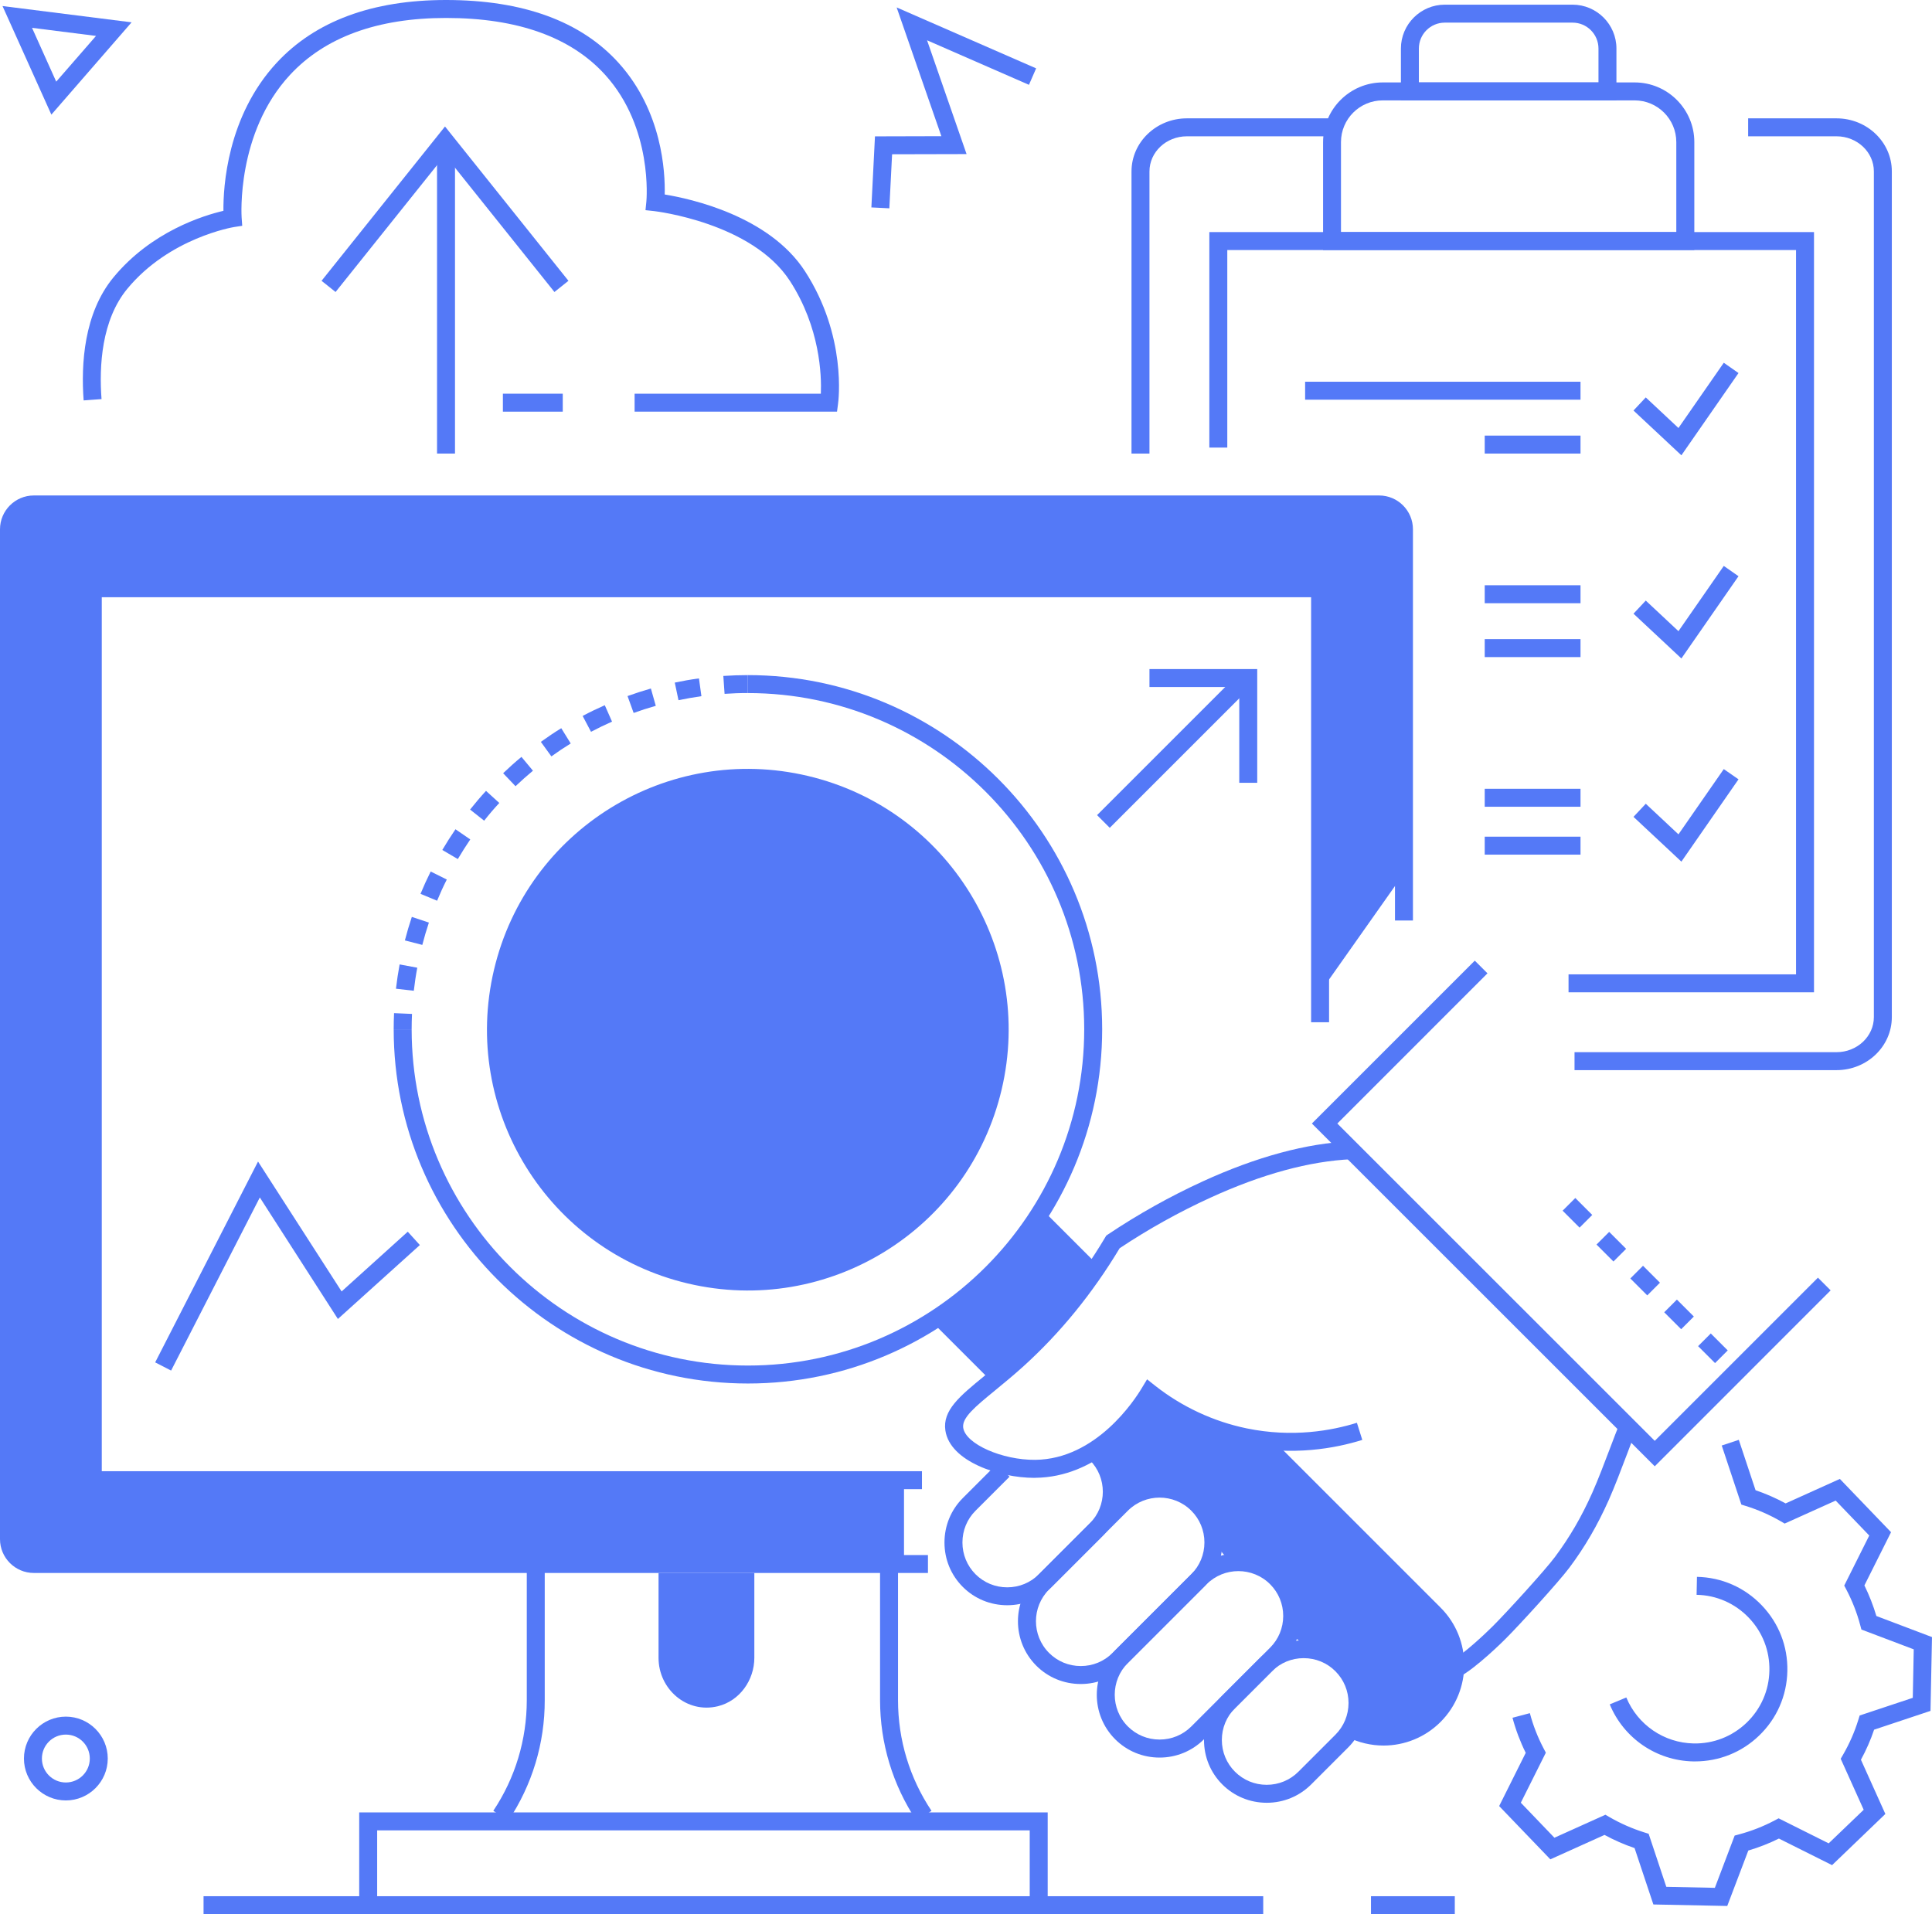 <?xml version="1.0" encoding="utf-8"?>
<!-- Generator: Adobe Illustrator 25.1.0, SVG Export Plug-In . SVG Version: 6.00 Build 0)  -->
<svg version="1.1" id="Слой_1" xmlns="http://www.w3.org/2000/svg" xmlns:xlink="http://www.w3.org/1999/xlink" x="0px" y="0px"
	 viewBox="0 0 322.71 319.77" style="enable-background:new 0 0 322.71 319.77;" xml:space="preserve">
<style type="text/css">
	.st0{fill:#5479f7;}
</style>
<g>
	<g>
		<path class="st0" d="M11,300.77c-3.86,0-7-3.14-7-7s3.14-7,7-7s7,3.14,7,7S14.86,300.77,11,300.77z M11,289.77c-2.21,0-4,1.79-4,4
			s1.79,4,4,4s4-1.79,4-4S13.21,289.77,11,289.77z"/>
	</g>
	<g>
		<path class="st0" d="M8.58,19.15L0.42,1.01l21.56,2.72L8.58,19.15z M5.35,4.65l4.04,8.99L16.04,6L5.35,4.65z"/>
	</g>
	<g>
		<path class="st0" d="M229.85,84.77H5.15C2.86,84.77,1,86.63,1,88.92v168.71c0,2.29,1.86,4.15,4.15,4.15H151v-14H15v-149h205v67.68
			l14-19.85V88.92C234,86.63,232.14,84.77,229.85,84.77z"/>
		<g>
			<polygon class="st0" points="166.29,230.27 182.86,213.71 173.99,204.04 157.27,219.7 			"/>
			<g>
				
					<rect x="176.45" y="201.43" transform="matrix(0.707 -0.707 0.707 0.707 -94.961 186.757)" class="st0" width="3" height="13.16"/>
			</g>
			<path class="st0" d="M223.64,277.82c-1.82-1.75-4.27-2-6.18-3.39c-2.93-2.14-1.13-0.79-1.52-4.58c-0.48-4.7-3.72-7.95-8.25-9.07
				c-3.25-0.81-3.21-0.36-4.68-3.53c-0.88-1.91-1.8-4.77-3.33-6.3c-3.57-3.57-12.58-0.44-12.58-0.44l-3.82-8.47l9.04-9.15
				c0,0,8.89,5.15,11.65,5.9c2.01,0.55,3.97,0.75,5.89,0.69l30.46,30.46c4.67,4.67,4.67,12.3,0,16.97
				c-2.99,2.99-7.2,4.06-11.06,3.21c-0.87-0.18-1.71-0.48-2.53-0.86C227.37,285.14,226.89,280.95,223.64,277.82z"/>
			<g>
				<path class="st0" d="M231.11,291.6c-2.08,0-4.18-0.48-6.13-1.47l1.35-2.68c4.07,2.06,8.97,1.28,12.18-1.93
					c4.09-4.09,4.09-10.75,0-14.84l-28.92-28.92l2.12-2.12l28.92,28.92c5.26,5.26,5.26,13.82,0,19.09
					C238.04,290.24,234.6,291.6,231.11,291.6z"/>
			</g>
			<g>
				<path class="st0" d="M243.74,280.15l-1.41-2.65c2.06-1.09,5.76-4.58,7.01-5.83c2.32-2.31,8.76-9.38,10.38-11.56
					c2.47-3.31,4.46-6.73,6.25-10.75c0.97-2.18,2.04-5.01,2.99-7.51c0.58-1.52,1.11-2.94,1.57-4.07l2.78,1.13
					c-0.45,1.11-0.98,2.5-1.54,4c-0.96,2.54-2.05,5.41-3.05,7.67c-1.89,4.23-3.98,7.83-6.59,11.32c-1.73,2.31-8.24,9.47-10.67,11.89
					C251.27,273.99,246.62,278.62,243.74,280.15z"/>
			</g>
			<g>
				<path class="st0" d="M68.76,171.94h-3c0-0.9,0.02-1.8,0.06-2.69l3,0.13C68.78,170.24,68.76,171.09,68.76,171.94z M69.12,165.51
					l-2.98-0.34c0.16-1.36,0.36-2.72,0.61-4.06l2.95,0.55C69.46,162.92,69.27,164.22,69.12,165.51z M70.54,157.85l-2.91-0.75
					c0.34-1.32,0.73-2.64,1.16-3.93l2.85,0.95C71.23,155.35,70.86,156.61,70.54,157.85z M73.01,150.47l-2.77-1.15
					c0.52-1.26,1.09-2.51,1.7-3.73l2.69,1.34C74.04,148.09,73.5,149.28,73.01,150.47z M76.47,143.51l-2.59-1.52
					c0.69-1.17,1.43-2.33,2.2-3.46l2.47,1.7C77.83,141.3,77.13,142.4,76.47,143.51z M80.87,137.1l-2.35-1.86
					c0.85-1.07,1.74-2.12,2.66-3.12l2.22,2.02C82.52,135.08,81.67,136.08,80.87,137.1z M86.11,131.34l-2.07-2.17
					c0.98-0.94,2.01-1.86,3.06-2.73l1.92,2.31C88.02,129.58,87.05,130.45,86.11,131.34z M92.1,126.36l-1.76-2.43
					c1.11-0.8,2.25-1.57,3.41-2.28l1.58,2.55C94.24,124.87,93.15,125.6,92.1,126.36z M98.72,122.25l-1.4-2.65
					c1.2-0.64,2.45-1.24,3.7-1.79l1.21,2.74C101.04,121.08,99.86,121.65,98.72,122.25z M105.84,119.1l-1.02-2.82
					c1.28-0.46,2.6-0.89,3.9-1.26l0.82,2.89C108.3,118.26,107.06,118.66,105.84,119.1z M113.33,116.97l-0.62-2.94
					c1.33-0.28,2.69-0.52,4.04-0.7l0.41,2.97C115.88,116.48,114.59,116.71,113.33,116.97z M121.03,115.91l-0.21-2.99
					c1.36-0.09,2.73-0.14,4.1-0.14v3C123.63,115.77,122.32,115.82,121.03,115.91z"/>
			</g>
			<g>
				<path class="st0" d="M124.93,231.12c-32.63,0-59.17-26.54-59.17-59.17h3c0,30.97,25.2,56.17,56.17,56.17
					c30.97,0,56.17-25.2,56.17-56.17c0-30.97-25.2-56.17-56.17-56.17v-3c32.63,0,59.17,26.54,59.17,59.17
					S157.55,231.12,124.93,231.12z"/>
			</g>
			<g>
				<path class="st0" d="M168.24,268.16c-2.81,0-5.45-1.09-7.42-3.06c-1.98-1.98-3.06-4.61-3.06-7.42c0-2.81,1.09-5.45,3.06-7.42
					l5.69-5.69l2.12,2.12l-5.69,5.69c-1.41,1.41-2.18,3.29-2.18,5.3c0,2.01,0.78,3.89,2.18,5.3c1.41,1.41,3.29,2.19,5.3,2.19
					c2.01,0,3.89-0.78,5.3-2.19l8.48-8.48c2.92-2.92,2.92-7.68,0-10.6l2.12-2.12c4.09,4.09,4.09,10.75,0,14.85l-8.48,8.48
					C173.68,267.07,171.05,268.16,168.24,268.16z"/>
			</g>
			<g>
				<path class="st0" d="M180.52,281.32c-2.81,0-5.45-1.09-7.42-3.06c-4.09-4.09-4.09-10.75,0-14.85l13.16-13.16
					c4.09-4.09,10.75-4.09,14.85,0c1.98,1.98,3.06,4.61,3.06,7.42c0,2.81-1.09,5.45-3.06,7.42l-13.16,13.16
					C185.97,280.23,183.34,281.32,180.52,281.32z M193.69,250.18c-1.92,0-3.84,0.73-5.3,2.19l-13.16,13.16
					c-2.92,2.92-2.92,7.68,0,10.6c1.41,1.41,3.29,2.19,5.3,2.19c2.01,0,3.89-0.78,5.3-2.19c0,0,13.16-13.16,13.16-13.16
					c1.41-1.41,2.19-3.29,2.19-5.3c0-2.01-0.78-3.89-2.19-5.3C197.53,250.91,195.61,250.18,193.69,250.18z"/>
			</g>
			<g>
				<path class="st0" d="M193.69,293.61c-2.81,0-5.45-1.09-7.42-3.06c-4.09-4.09-4.09-10.75,0-14.85l13.16-13.16
					c4.09-4.09,10.75-4.09,14.85,0c1.98,1.98,3.06,4.61,3.06,7.42c0,2.81-1.09,5.45-3.06,7.42l-13.16,13.16
					C199.13,292.52,196.5,293.61,193.69,293.61z M206.85,262.46c-1.92,0-3.84,0.73-5.3,2.19l-13.16,13.16
					c-2.92,2.92-2.92,7.68,0,10.6c1.41,1.41,3.29,2.19,5.3,2.19c2.01,0,3.89-0.78,5.3-2.19l13.16-13.16
					c1.41-1.41,2.19-3.29,2.19-5.3c0-2.01-0.78-3.89-2.19-5.3C210.69,263.19,208.77,262.46,206.85,262.46z"/>
			</g>
			<g>
				<path class="st0" d="M211.59,301.16c-2.81,0-5.45-1.09-7.42-3.06c-1.98-1.98-3.06-4.61-3.06-7.42c0-2.81,1.09-5.45,3.06-7.42
					l6.18-6.18c1.98-1.98,4.61-3.06,7.42-3.06c2.81,0,5.45,1.09,7.42,3.06c1.98,1.98,3.06,4.61,3.06,7.42s-1.09,5.45-3.06,7.42
					l-6.18,6.18C217.03,300.07,214.4,301.16,211.59,301.16z M217.76,277c-2.01,0-3.89,0.78-5.3,2.19l-6.18,6.18
					c-1.41,1.41-2.19,3.29-2.19,5.3s0.78,3.89,2.19,5.3c1.41,1.41,3.29,2.19,5.3,2.19c2.01,0,3.89-0.78,5.3-2.19
					c0,0,6.18-6.18,6.18-6.18c1.41-1.41,2.19-3.29,2.19-5.3s-0.78-3.89-2.19-5.3C221.66,277.78,219.77,277,217.76,277z"/>
			</g>
			<g>
				<path class="st0" d="M172.75,246.88c-5.78,0-14.06-2.71-14.84-7.91c-0.5-3.35,2.4-5.74,6.42-9.03c1.4-1.15,2.98-2.45,4.66-3.97
					c5.95-5.39,11.21-11.87,15.62-19.27l0.17-0.29l0.28-0.19c5.06-3.39,10.4-6.37,15.85-8.87c8.98-4.11,17.31-6.36,24.75-6.7l0.14,3
					c-7.05,0.32-15,2.48-23.63,6.43c-5.21,2.38-10.31,5.22-15.15,8.44c-4.53,7.54-9.92,14.15-16.01,19.67
					c-1.73,1.57-3.35,2.89-4.77,4.06c-3.38,2.77-5.6,4.6-5.35,6.27c0.41,2.71,6.52,5.4,12.02,5.35
					c10.19-0.1,16.63-10.01,17.81-11.99l0.88-1.46l1.34,1.06c4.46,3.52,9.74,5.98,15.28,7.13c7.69,1.59,14.27,0.37,18.43-0.93
					l0.9,2.86c-4.5,1.41-11.61,2.73-19.93,1c-5.45-1.13-10.68-3.44-15.22-6.72c-2.54,3.72-9.32,11.95-19.46,12.05
					C172.87,246.88,172.81,246.88,172.75,246.88z"/>
			</g>
			<g>
				<polygon class="st0" points="276.4,244.95 219.13,187.69 246.34,160.48 248.46,162.6 223.38,187.69 276.4,240.7 303.66,213.44 
					305.78,215.56 				"/>
			</g>
			<g>
				
					<rect x="160.16" y="217.64" transform="matrix(0.707 -0.707 0.707 0.707 -111.509 180.109)" class="st0" width="3" height="14.03"/>
			</g>
			
				<ellipse transform="matrix(0.23 -0.973 0.973 0.23 -71.121 254.025)" class="st0" cx="124.93" cy="171.94" rx="43.57" ry="43.57"/>
			<g>
				<path class="st0" d="M119.58,183.77c0-1.89,0.1-3.59,0.31-5.08c0.21-1.49,0.56-2.86,1.06-4.12c0.5-1.25,1.16-2.42,1.97-3.49
					c0.81-1.07,1.81-2.15,3.01-3.24c0.95-0.84,1.82-1.65,2.64-2.45c0.81-0.79,1.5-1.59,2.09-2.38c0.58-0.79,1.04-1.63,1.36-2.51
					c0.32-0.88,0.48-1.82,0.48-2.82c0-2.37-0.55-4.14-1.65-5.31c-1.1-1.17-2.73-1.76-4.87-1.76c-0.86,0-1.71,0.13-2.53,0.4
					c-0.82,0.27-1.55,0.69-2.19,1.27c-0.64,0.59-1.16,1.33-1.55,2.24c-0.39,0.91-0.6,1.98-0.63,3.24h-12.12
					c0.03-2.93,0.54-5.45,1.54-7.59c1-2.13,2.36-3.89,4.06-5.29c1.7-1.39,3.7-2.43,6-3.11c2.3-0.68,4.77-1.03,7.42-1.03
					c2.93,0,5.54,0.36,7.86,1.09c2.31,0.73,4.26,1.78,5.85,3.16c1.59,1.38,2.81,3.09,3.66,5.14c0.85,2.05,1.27,4.38,1.27,7
					c0,1.84-0.28,3.5-0.84,4.97c-0.56,1.48-1.31,2.87-2.26,4.18c-0.95,1.31-2.03,2.57-3.26,3.78c-1.23,1.21-2.52,2.45-3.89,3.7
					c-0.78,0.72-1.43,1.45-1.94,2.17c-0.52,0.73-0.94,1.49-1.25,2.28c-0.32,0.79-0.54,1.64-0.67,2.55c-0.12,0.91-0.2,1.9-0.23,2.99
					H119.58z M118.47,196.71c0-0.91,0.16-1.74,0.47-2.51c0.32-0.77,0.76-1.44,1.34-2c0.58-0.56,1.28-1.01,2.1-1.34
					c0.82-0.33,1.74-0.5,2.76-0.5c1.02,0,1.94,0.17,2.76,0.5c0.82,0.33,1.52,0.78,2.1,1.34c0.58,0.56,1.02,1.23,1.34,2
					c0.32,0.77,0.48,1.61,0.48,2.51c0,0.88-0.16,1.7-0.48,2.47c-0.31,0.77-0.76,1.44-1.34,2c-0.58,0.56-1.28,1-2.1,1.32
					c-0.82,0.32-1.74,0.47-2.76,0.47c-1.02,0-1.93-0.16-2.76-0.47c-0.82-0.32-1.53-0.76-2.1-1.32c-0.58-0.56-1.02-1.23-1.34-2
					C118.63,198.41,118.47,197.58,118.47,196.71z"/>
			</g>
		</g>
		<g>
			<rect x="34" y="316.77" class="st0" width="28" height="3"/>
		</g>
		<g>
			<rect x="172" y="316.77" class="st0" width="39" height="3"/>
		</g>
		<g>
			<rect x="229" y="316.77" class="st0" width="14" height="3"/>
		</g>
		<path class="st0" d="M126,262.77v14.16c0,3.75-2.44,7.2-6.08,8.1c-5.21,1.28-9.92-2.86-9.92-8.07v-14.19H126z"/>
		<g>
			<path class="st0" d="M175,319.77H60v-17h115V319.77z M63,316.77h109v-11H63V316.77z"/>
		</g>
		<g>
			<path class="st0" d="M84.9,304.17l-2.5-1.67c3.66-5.48,5.59-11.88,5.59-18.48v-22.25h3v22.25C91,291.23,88.89,298.19,84.9,304.17
				z"/>
		</g>
		<g>
			<path class="st0" d="M153.1,304.17c-3.99-5.98-6.1-12.95-6.1-20.15v-22.25h3v22.25c0,6.61,1.93,13,5.59,18.48L153.1,304.17z"/>
		</g>
		<g>
			<path class="st0" d="M155,262.77H5.65c-3.11,0-5.65-2.53-5.65-5.65V88.42c0-3.11,2.53-5.65,5.65-5.65h224.71
				c3.11,0,5.65,2.53,5.65,5.65v65.35h-3V88.42c0-1.46-1.19-2.65-2.65-2.65H5.65C4.19,85.77,3,86.96,3,88.42v168.71
				c0,1.46,1.19,2.65,2.65,2.65H155V262.77z"/>
		</g>
		<g>
			<polygon class="st0" points="154,248.77 14,248.77 14,96.77 222,96.77 222,170.77 219,170.77 219,99.77 17,99.77 17,245.77 
				154,245.77 			"/>
		</g>
		<g>
			<path class="st0" d="M289.66,230.9l-0.36-0.36l2.12-2.12l0.36,0.36L289.66,230.9z M286.47,227.71l-2.83-2.83l2.12-2.12l2.83,2.83
				L286.47,227.71z M280.81,222.05l-2.83-2.83l2.12-2.12l2.83,2.83L280.81,222.05z M275.15,216.4l-2.83-2.83l2.12-2.12l2.83,2.83
				L275.15,216.4z M269.5,210.74l-2.83-2.83l2.12-2.12l2.83,2.83L269.5,210.74z M263.84,205.08l-2.83-2.83l2.12-2.12l2.83,2.83
				L263.84,205.08z"/>
		</g>
	</g>
	<g>
		<g>
			<g>
				<path class="st0" d="M192,75.77h-3V28.64c0-4.89,4.15-8.87,9.25-8.87H223v3h-24.75c-3.45,0-6.25,2.63-6.25,5.87V75.77z"/>
			</g>
			<g>
				<path class="st0" d="M306.76,178.77H263v-3h43.76c3.44,0,6.24-2.63,6.24-5.86V28.63c0-3.23-2.8-5.86-6.24-5.86H292v-3h14.76
					c5.09,0,9.24,3.97,9.24,8.86v141.28C316,174.8,311.86,178.77,306.76,178.77z"/>
			</g>
			<g>
				<polygon class="st0" points="303,165.77 262,165.77 262,162.77 300,162.77 300,41.77 205,41.77 205,74.77 202,74.77 202,38.77 
					303,38.77 				"/>
			</g>
			<g>
				<path class="st0" d="M283,41.77h-62V23.74c0-5.49,4.47-9.97,9.97-9.97h42.07c5.5,0,9.97,4.47,9.97,9.97V41.77z M224,38.77h56
					V23.74c0-3.84-3.12-6.97-6.97-6.97h-42.07c-3.84,0-6.97,3.12-6.97,6.97V38.77z"/>
			</g>
			<g>
				<path class="st0" d="M270,16.77h-36V8.11c0-4.04,3.29-7.33,7.33-7.33h21.34c4.04,0,7.33,3.29,7.33,7.33V16.77z M237,13.77h30
					V8.11c0-2.39-1.94-4.33-4.33-4.33h-21.34c-2.39,0-4.33,1.94-4.33,4.33V13.77z"/>
			</g>
		</g>
		<g>
			<polygon class="st0" points="280.85,76.06 272.85,68.58 274.9,66.39 280.36,71.5 287.93,60.6 290.39,62.32 			"/>
		</g>
		<g>
			<polygon class="st0" points="280.85,110 272.85,102.52 274.9,100.33 280.36,105.44 287.93,94.54 290.39,96.26 			"/>
		</g>
		<g>
			<polygon class="st0" points="280.85,143.94 272.85,136.46 274.9,134.27 280.36,139.38 287.93,128.48 290.39,130.19 			"/>
		</g>
		<g>
			<rect x="218" y="63.77" class="st0" width="46" height="3"/>
		</g>
		<g>
			<rect x="248" y="72.77" class="st0" width="16" height="3"/>
		</g>
		<g>
			<rect x="248" y="97.77" class="st0" width="16" height="3"/>
		</g>
		<g>
			<rect x="248" y="106.77" class="st0" width="16" height="3"/>
		</g>
		<g>
			<rect x="248" y="131.77" class="st0" width="16" height="3"/>
		</g>
		<g>
			<rect x="248" y="139.77" class="st0" width="16" height="3"/>
		</g>
	</g>
	<g>
		<polygon class="st0" points="28.58,228.96 25.92,227.59 43.1,194.04 57.06,215.74 68.11,205.76 70.13,207.99 56.44,220.34 
			43.4,200.04 		"/>
	</g>
	<g>
		<polygon class="st0" points="210,130.77 207,130.77 207,114.77 192,114.77 192,111.77 210,111.77 		"/>
	</g>
	<g>
		
			<rect x="179.36" y="123.71" transform="matrix(0.707 -0.707 0.707 0.707 -31.024 175.514)" class="st0" width="34.02" height="3"/>
	</g>
	<g>
		<g id="gear-5-icon_6_">
			<path class="st0" d="M288.51,318.4l-12.34-0.25l-3.14-9.42c-1.74-0.59-3.42-1.33-5.02-2.2l-9.05,4.08l-8.55-8.9l4.44-8.89
				c-0.93-1.87-1.67-3.84-2.21-5.86l2.9-0.77c0.54,2.05,1.32,4.04,2.31,5.92l0.36,0.68l-4.18,8.36l5.61,5.85l8.52-3.84l0.67,0.39
				c1.83,1.06,3.79,1.92,5.82,2.56l0.73,0.23l2.95,8.86l8.11,0.17l3.31-8.73l0.74-0.2c2.05-0.55,4.05-1.33,5.92-2.32l0.68-0.36
				l8.36,4.18l5.85-5.61l-3.84-8.52l0.39-0.67c1.07-1.85,1.93-3.81,2.55-5.82l0.23-0.74l8.87-2.95l0.16-8.1l-8.74-3.31l-0.2-0.74
				c-0.54-2.04-1.32-4.03-2.31-5.92l-0.36-0.68l4.18-8.36l-5.61-5.84l-8.52,3.84l-0.67-0.39c-1.83-1.06-3.79-1.92-5.82-2.55
				l-0.74-0.23l-3.28-9.87l2.85-0.95l2.8,8.42c1.74,0.59,3.42,1.33,5.02,2.2l9.06-4.09l8.55,8.9l-4.45,8.89
				c0.81,1.65,1.48,3.36,2,5.11l9.29,3.52l-0.25,12.33l-9.42,3.14c-0.58,1.73-1.32,3.41-2.2,5.02l4.08,9.06l-8.9,8.55l-8.88-4.44
				c-1.64,0.81-3.35,1.48-5.11,2L288.51,318.4z M283.14,294.25c-0.11,0-0.21,0-0.32,0c-6.13-0.12-11.6-3.86-13.94-9.53l2.77-1.15
				c1.89,4.56,6.29,7.58,11.23,7.68c3.32,0.07,6.46-1.16,8.86-3.46c2.39-2.3,3.75-5.39,3.81-8.71c0.07-3.32-1.16-6.46-3.46-8.85
				c-2.3-2.39-5.39-3.75-8.7-3.81l0.06-3c4.12,0.08,7.95,1.76,10.81,4.74s4.38,6.87,4.29,10.99c-0.08,4.12-1.76,7.96-4.74,10.81
				C290.93,292.73,287.14,294.25,283.14,294.25z"/>
		</g>
	</g>
	<g>
		<g>
			<path class="st0" d="M139.81,68.77H106v-3h31.11c0.13-3.06-0.12-11.05-5.16-18.83c-6.33-9.76-22.49-11.65-22.65-11.67l-1.48-0.16
				l0.15-1.48c0.01-0.12,1.13-12.26-6.87-21.11C95.39,6.2,86.44,3,74.5,3c-11.44,0-20.21,3.2-26.06,9.51
				c-9.01,9.71-8.09,23.69-8.08,23.83l0.1,1.38l-1.37,0.21c-0.11,0.02-10.79,1.78-17.84,10.33c-4.29,5.21-4.71,12.89-4.29,18.41
				l-2.99,0.22c-0.45-6.07,0.04-14.55,4.97-20.54c6.34-7.7,15.08-10.36,18.38-11.13c-0.04-3.95,0.6-15.78,8.9-24.74
				C52.67,3.53,62.18,0,74.5,0c12.84,0,22.55,3.54,28.85,10.53c7.27,8.06,7.77,18.22,7.68,21.96c4.34,0.71,17.43,3.57,23.43,12.82
				c7.01,10.81,5.59,21.71,5.52,22.17L139.81,68.77z"/>
		</g>
		<g>
			<polygon class="st0" points="56.05,48.78 53.71,46.91 74.33,21.13 94.95,46.91 92.61,48.78 74.33,25.93 			"/>
		</g>
		<g>
			<rect x="73" y="23.77" class="st0" width="3" height="52"/>
		</g>
		<g>
			<rect x="84" y="65.77" class="st0" width="10" height="3"/>
		</g>
	</g>
	<g>
		<polygon class="st0" points="148.55,34.8 145.55,34.65 146.15,22.78 157.24,22.75 149.77,1.24 173.07,11.42 171.87,14.17 
			154.85,6.73 161.45,25.74 149.01,25.77 		"/>
	</g>
</g>
</svg>

